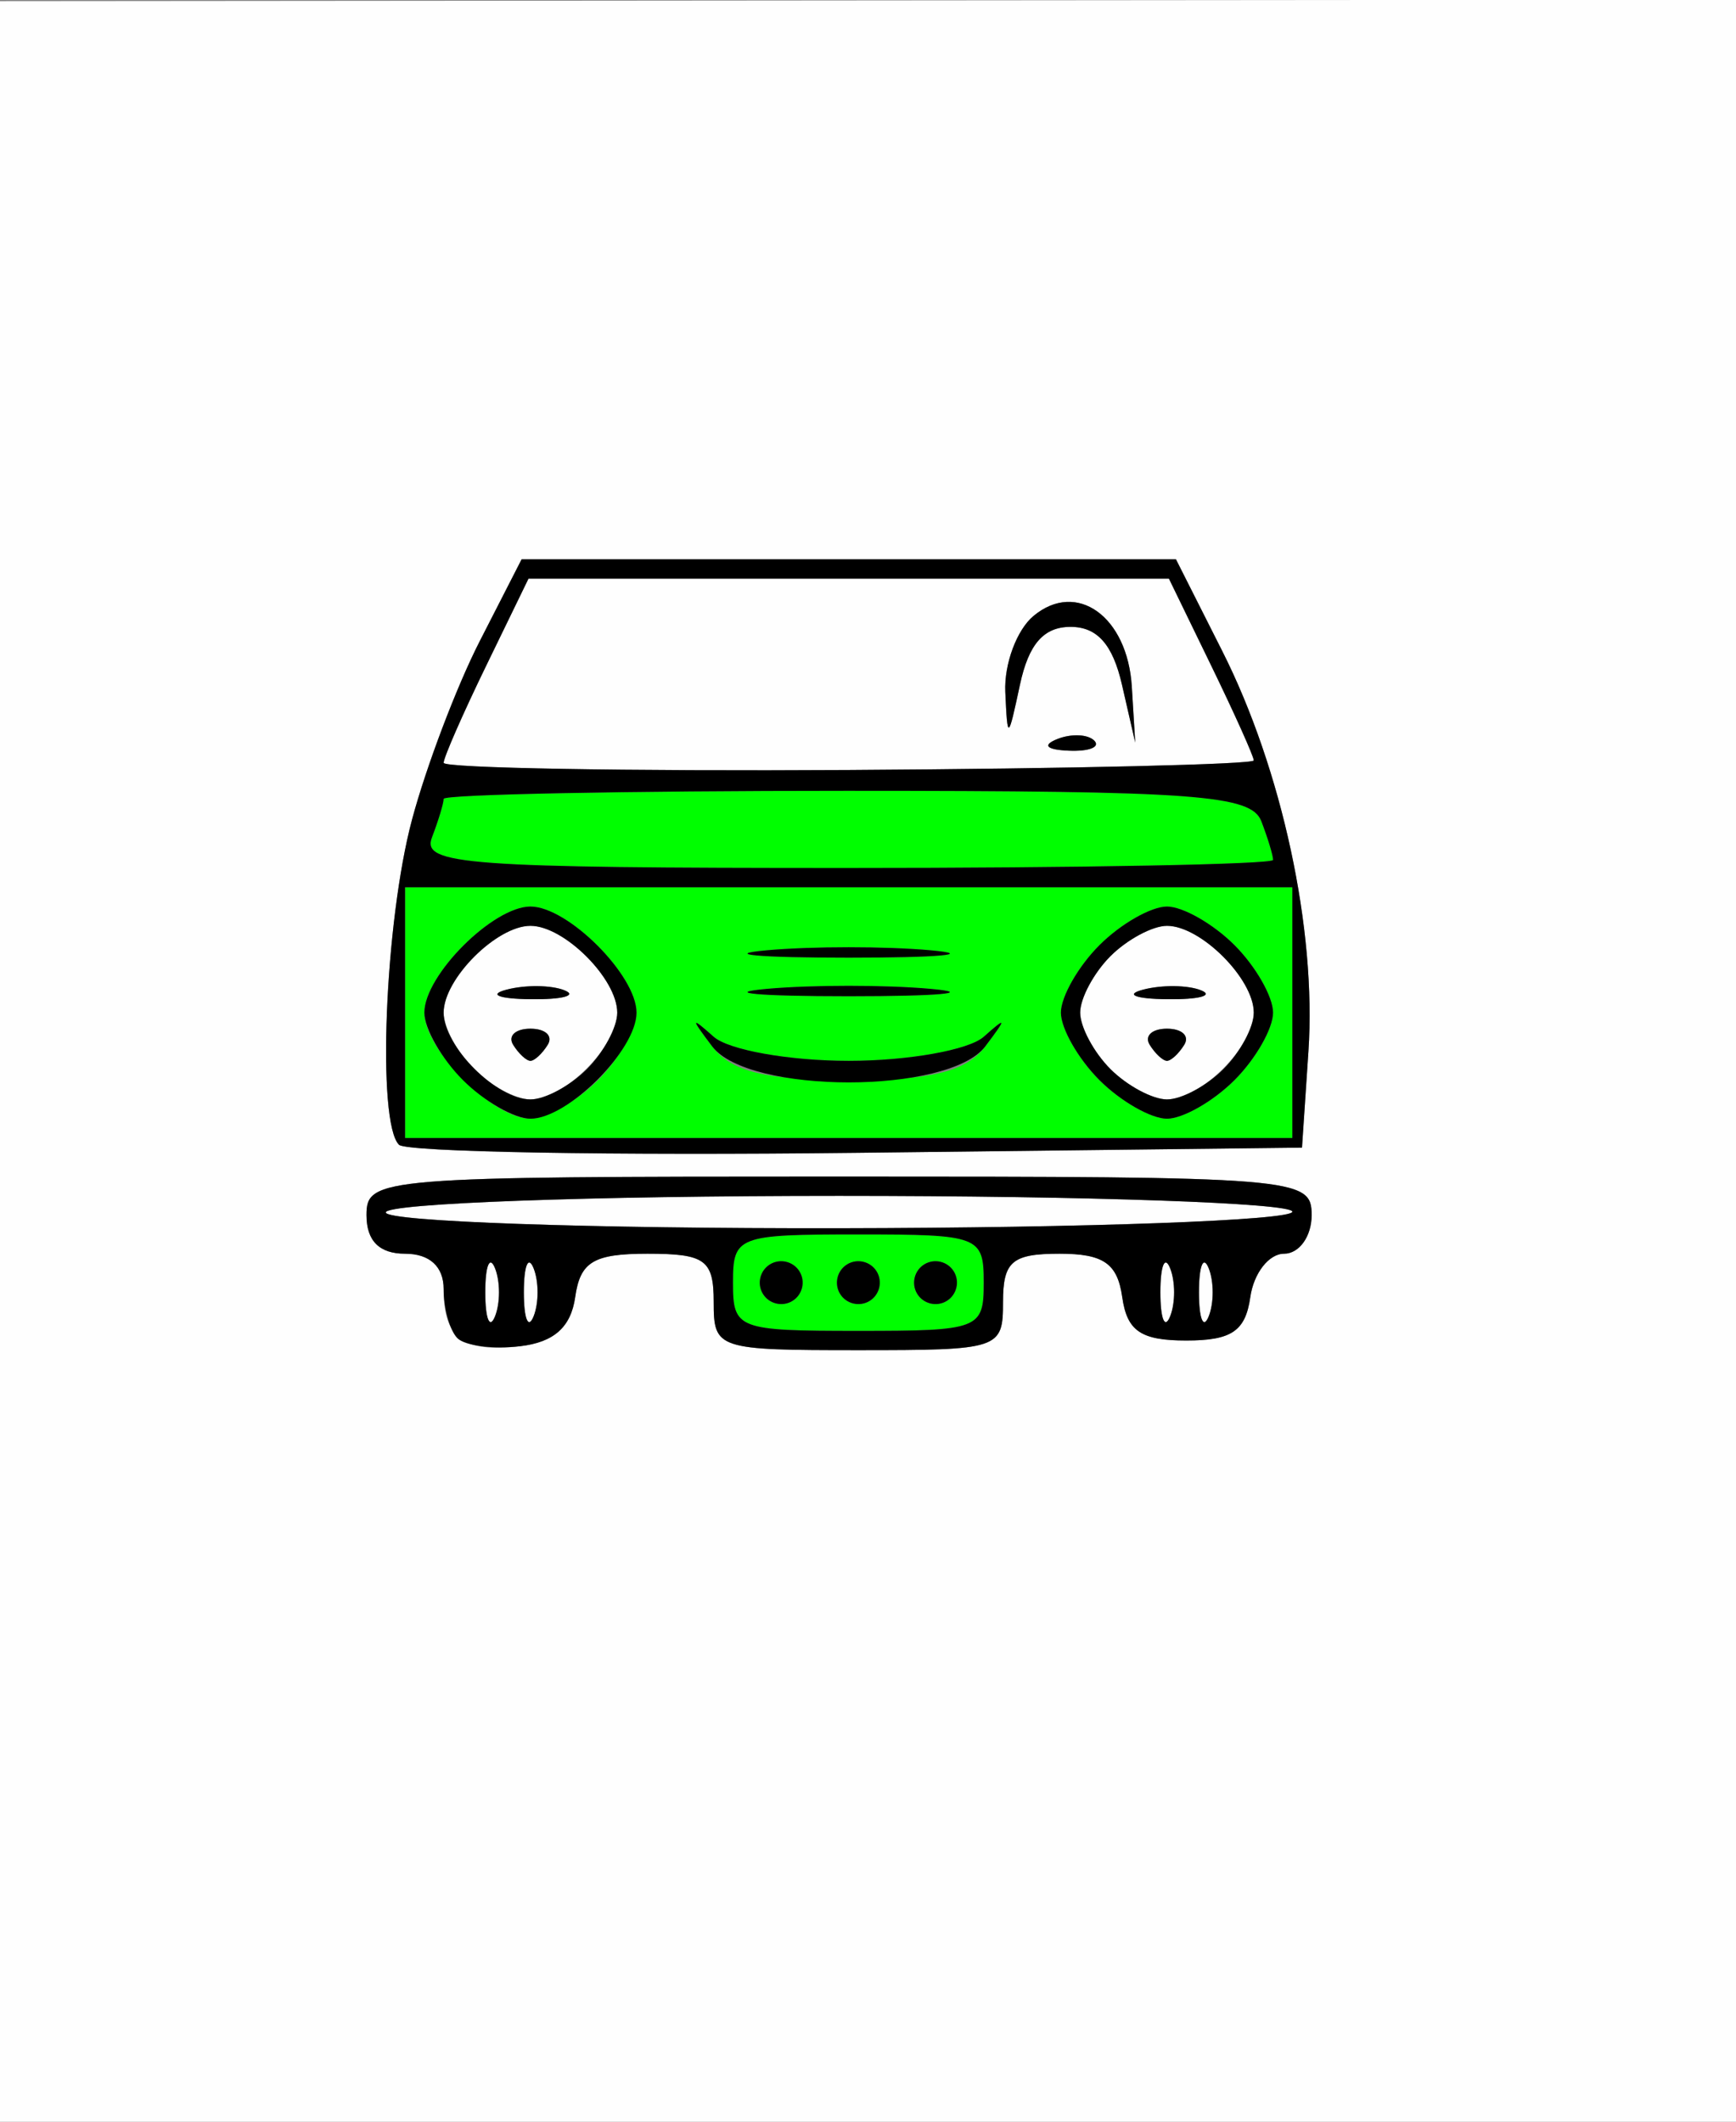 <?xml version="1.0" encoding="UTF-8" standalone="no"?>
<svg
   xmlns:dc="http://purl.org/dc/elements/1.1/"
   xmlns:cc="http://creativecommons.org/ns#"
   xmlns:rdf="http://www.w3.org/1999/02/22-rdf-syntax-ns#"
   xmlns:svg="http://www.w3.org/2000/svg"
   xmlns="http://www.w3.org/2000/svg"
   xmlns:xlink="http://www.w3.org/1999/xlink"
   version="1.1"
   id="svg2"
   width="90"
   height="110"
   viewBox="0 0 90 110">
  <rect x="0" y="0" width="90" height="110" fill="#808080" stroke="none"/>
  <g
     id="g10">
    <g
       id="g14">
      <path
         style="fill:#fefefe"
         d="M 0,55.029 V 0.059 l 45,-0.038 45,-0.038 V 54.992 110 H 45 0 Z M 29.82,67.25 C 30.08,65.416 30.773,65 33.57,65 36.562,65 37,65.319 37,67.5 c 0,2.444 0.167,2.5 7.5,2.5 7.333,0 7.5,-0.056 7.5,-2.5 0,-2.098 0.471,-2.5 2.93,-2.5 2.278,0 3.002,0.501 3.25,2.25 0.25,1.762 0.97,2.25 3.32,2.25 2.35,0 3.069,-0.488 3.32,-2.25 0.176,-1.238 0.963,-2.25 1.75,-2.25 C 67.356,65 68,64.1 68,63 68,61.054 67.333,61 43.5,61 19.667,61 19,61.054 19,63 c 0,1.333 0.667,2 2,2 1.273,0 2,0.667 2,1.833 0,2.551 1.011,3.307 3.963,2.963 1.755,-0.205 2.636,-0.989 2.857,-2.546 z M 25.158,67 c 0,-1.375 0.227,-1.938 0.504,-1.25 0.277,0.688 0.277,1.812 0,2.5 -0.277,0.688 -0.504,0.125 -0.504,-1.25 z m 2,0 c 0,-1.375 0.227,-1.938 0.504,-1.25 0.277,0.688 0.277,1.812 0,2.5 -0.277,0.688 -0.504,0.125 -0.504,-1.25 z m 33,0 c 0,-1.375 0.227,-1.938 0.504,-1.25 0.277,0.688 0.277,1.812 0,2.5 -0.277,0.688 -0.504,0.125 -0.504,-1.25 z m 2,0 c 0,-1.375 0.227,-1.938 0.504,-1.25 0.277,0.688 0.277,1.812 0,2.5 -0.277,0.688 -0.504,0.125 -0.504,-1.25 z M 20,62.859 C 20,62.387 30.575,62 43.5,62 56.425,62 67,62.369 67,62.821 67,63.272 56.425,63.659 43.5,63.68 30.575,63.701 20,63.332 20,62.859 Z M 67.834,54.5 c 0.42,-6.298 -1.37,-14.607 -4.47,-20.75 L 60.966,29 h -16.963 -16.963 l -2.173,4.25 c -1.195,2.337 -2.774,6.5 -3.508,9.25 -1.412,5.287 -1.829,15.697 -0.675,16.851 0.377,0.377 11.064,0.564 23.75,0.417 L 67.5,59.5 Z M 24.571,55.429 C 23.707,54.564 23,53.246 23,52.5 23,50.749 25.749,48 27.5,48 c 1.751,0 4.5,2.749 4.5,4.5 0,1.751 -2.749,4.5 -4.5,4.5 -0.746,0 -2.064,-0.707 -2.929,-1.571 z m 3.826,-1.262 C 28.68,53.708 28.277,53.333 27.5,53.333 c -0.777,0 -1.18,0.375 -0.897,0.833 C 26.886,54.625 27.29,55 27.5,55 c 0.21,0 0.614,-0.375 0.897,-0.833 z m 0.872,-2.823 c -0.677,-0.274 -2.027,-0.291 -3,-0.037 -0.973,0.254 -0.419,0.478 1.231,0.498 1.65,0.02 2.446,-0.187 1.769,-0.461 z m 28.302,4.085 C 56.707,54.564 56,53.246 56,52.5 56,51.754 56.707,50.436 57.571,49.571 58.436,48.707 59.754,48 60.5,48 c 1.751,0 4.5,2.749 4.5,4.5 0,1.751 -2.749,4.5 -4.5,4.5 -0.746,0 -2.064,-0.707 -2.929,-1.571 z m 3.826,-1.262 C 61.68,53.708 61.277,53.333 60.5,53.333 c -0.777,0 -1.18,0.375 -0.897,0.833 C 59.886,54.625 60.29,55 60.5,55 c 0.21,0 0.614,-0.375 0.897,-0.833 z m 0.872,-2.823 c -0.677,-0.274 -2.027,-0.291 -3,-0.037 -0.973,0.254 -0.419,0.478 1.231,0.498 1.65,0.02 2.446,-0.187 1.769,-0.461 z M 23,39.549 c 0,-0.273 0.99,-2.533 2.199,-5.022 L 27.399,30 H 44 60.601 l 2.199,4.527 C 64.01,37.016 65,39.221 65,39.425 c 0,0.204 -9.45,0.427 -21,0.496 -11.55,0.068 -21,-0.099 -21,-0.372 z m 33.729,-1.153 c -0.332,-0.332 -1.195,-0.368 -1.917,-0.079 -0.798,0.319 -0.561,0.556 0.604,0.604 1.054,0.043 1.645,-0.193 1.312,-0.525 z M 55.5,32.5 c 1.381,0 2.188,0.908 2.667,3 l 0.687,3 -0.177,-2.899 c -0.222,-3.638 -2.85,-5.532 -5.093,-3.67 -0.871,0.723 -1.531,2.497 -1.466,3.942 0.114,2.531 0.142,2.518 0.76,-0.372 0.451,-2.107 1.231,-3 2.622,-3 z"
         id="path20" />
      <path
         style="fill:#00fe00"
         d="M 38,66.5 C 38,64.09 38.233,64 44.5,64 50.767,64 51,64.09 51,66.5 51,68.91 50.767,69 44.5,69 38.233,69 38,68.91 38,66.5 Z m 3.447,-0.585 c -0.322,-0.521 -1.012,-0.684 -1.533,-0.362 -0.521,0.322 -0.684,1.012 -0.362,1.533 0.322,0.521 1.012,0.684 1.533,0.362 0.521,-0.322 0.684,-1.012 0.362,-1.533 z m 4,0 c -0.322,-0.521 -1.012,-0.684 -1.533,-0.362 -0.521,0.322 -0.684,1.012 -0.362,1.533 0.322,0.521 1.012,0.684 1.533,0.362 0.521,-0.322 0.684,-1.012 0.362,-1.533 z m 4,0 c -0.322,-0.521 -1.012,-0.684 -1.533,-0.362 -0.521,0.322 -0.684,1.012 -0.362,1.533 0.322,0.521 1.012,0.684 1.533,0.362 0.521,-0.322 0.684,-1.012 0.362,-1.533 z M 21,52.5 V 46 H 44 67 V 52.5 59 H 44 21 Z M 31,56 c 1.1,-1.1 2,-2.675 2,-3.5 0,-1.938 -3.562,-5.5 -5.5,-5.5 -1.938,0 -5.5,3.562 -5.5,5.5 0,1.938 3.562,5.5 5.5,5.5 0.825,0 2.4,-0.9 3.5,-2 z m 33,0 c 1.1,-1.1 2,-2.675 2,-3.5 0,-0.825 -0.9,-2.4 -2,-3.5 -1.1,-1.1 -2.675,-2 -3.5,-2 -0.825,0 -2.4,0.9 -3.5,2 -1.1,1.1 -2,2.675 -2,3.5 0,0.825 0.9,2.4 2,3.5 1.1,1.1 2.675,2 3.5,2 0.825,0 2.4,-0.9 3.5,-2 z M 51.079,54.25 c 1.127,-1.489 1.115,-1.563 -0.078,-0.5 C 50.231,54.438 47.08,55 44,55 40.92,55 37.769,54.438 36.998,53.75 35.806,52.687 35.794,52.761 36.921,54.25 37.912,55.561 39.69,56 44,56 c 4.31,0 6.088,-0.439 7.079,-1.75 z M 48.25,51.268 c -2.337,-0.211 -6.162,-0.211 -8.5,0 -2.337,0.211 -0.425,0.383 4.25,0.383 4.675,0 6.588,-0.172 4.25,-0.383 z m 0,-2 c -2.337,-0.211 -6.162,-0.211 -8.5,0 -2.337,0.211 -0.425,0.383 4.25,0.383 4.675,0 6.588,-0.172 4.25,-0.383 z M 22.393,43.418 C 22.727,42.548 23,41.648 23,41.418 23,41.188 32.402,41 43.893,41 c 18.129,0 20.973,0.209 21.5,1.582 C 65.727,43.452 66,44.352 66,44.582 66,44.812 56.052,45 43.893,45 c -19.748,0 -22.042,-0.169 -21.5,-1.582 z"
         id="path18" />
      <path
         style="fill:#000000"
         d="M 23.713,69.379 C 23.321,68.987 23,67.842 23,66.833 23,65.667 22.273,65 21,65 c -1.333,0 -2,-0.667 -2,-2 0,-1.946 0.667,-2 24.5,-2 23.833,0 24.5,0.054 24.5,2 0,1.1 -0.644,2 -1.43,2 -0.787,0 -1.574,1.012 -1.75,2.25 C 64.569,69.012 63.85,69.5 61.5,69.5 59.15,69.5 58.431,69.012 58.18,67.25 57.932,65.501 57.208,65 54.93,65 52.471,65 52,65.402 52,67.5 52,69.944 51.833,70 44.5,70 37.167,70 37,69.944 37,67.5 37,65.319 36.562,65 33.57,65 c -2.796,0 -3.49,0.416 -3.75,2.25 -0.221,1.557 -1.102,2.341 -2.857,2.546 -1.396,0.163 -2.858,-0.025 -3.25,-0.417 z M 25.662,65.75 c -0.277,-0.688 -0.504,-0.125 -0.504,1.25 0,1.375 0.227,1.938 0.504,1.25 0.277,-0.688 0.277,-1.812 0,-2.5 z m 2,0 c -0.277,-0.688 -0.504,-0.125 -0.504,1.25 0,1.375 0.227,1.938 0.504,1.25 0.277,-0.688 0.277,-1.812 0,-2.5 z M 51,66.5 C 51,64.09 50.767,64 44.5,64 38.233,64 38,64.09 38,66.5 c 0,2.41 0.233,2.5 6.5,2.5 6.267,0 6.5,-0.09 6.5,-2.5 z m -11.447,0.585 c -0.322,-0.521 -0.159,-1.211 0.362,-1.533 0.521,-0.322 1.211,-0.159 1.533,0.362 0.322,0.521 0.159,1.211 -0.362,1.533 -0.521,0.322 -1.211,0.159 -1.533,-0.362 z m 4,0 c -0.322,-0.521 -0.159,-1.211 0.362,-1.533 0.521,-0.322 1.211,-0.159 1.533,0.362 0.322,0.521 0.159,1.211 -0.362,1.533 -0.521,0.322 -1.211,0.159 -1.533,-0.362 z m 4,0 c -0.322,-0.521 -0.159,-1.211 0.362,-1.533 0.521,-0.322 1.211,-0.159 1.533,0.362 0.322,0.521 0.159,1.211 -0.362,1.533 -0.521,0.322 -1.211,0.159 -1.533,-0.362 z M 60.662,65.75 c -0.277,-0.688 -0.504,-0.125 -0.504,1.25 0,1.375 0.227,1.938 0.504,1.25 0.277,-0.688 0.277,-1.812 0,-2.5 z m 2,0 c -0.277,-0.688 -0.504,-0.125 -0.504,1.25 0,1.375 0.227,1.938 0.504,1.25 0.277,-0.688 0.277,-1.812 0,-2.5 z M 67,62.821 C 67,62.369 56.425,62 43.5,62 30.575,62 20,62.387 20,62.859 c 0,0.473 10.575,0.842 23.5,0.821 C 56.425,63.659 67,63.272 67,62.821 Z M 20.685,59.351 C 19.53,58.197 19.947,47.787 21.359,42.5 c 0.735,-2.75 2.313,-6.912 3.508,-9.25 L 27.041,29 h 16.963 16.963 l 2.397,4.75 c 3.1,6.143 4.89,14.452 4.47,20.75 L 67.5,59.5 44.435,59.768 c -12.686,0.147 -23.373,-0.04 -23.75,-0.417 z M 67,52.5 V 46 H 44 21 V 52.5 59 H 44 67 Z M 24,56 c -1.1,-1.1 -2,-2.675 -2,-3.5 0,-1.938 3.562,-5.5 5.5,-5.5 1.938,0 5.5,3.562 5.5,5.5 0,1.938 -3.562,5.5 -5.5,5.5 -0.825,0 -2.4,-0.9 -3.5,-2 z m 6.429,-0.571 C 31.293,54.564 32,53.246 32,52.5 32,50.749 29.251,48 27.5,48 25.749,48 23,50.749 23,52.5 c 0,1.751 2.749,4.5 4.5,4.5 0.746,0 2.064,-0.707 2.929,-1.571 z M 26.603,54.167 C 26.32,53.708 26.723,53.333 27.5,53.333 c 0.777,0 1.18,0.375 0.897,0.833 C 28.114,54.625 27.71,55 27.5,55 27.29,55 26.886,54.625 26.603,54.167 Z m -0.334,-2.86 c 0.973,-0.254 2.323,-0.237 3,0.037 C 29.946,51.618 29.15,51.825 27.5,51.805 25.85,51.785 25.296,51.561 26.269,51.307 Z M 57,56 c -1.1,-1.1 -2,-2.675 -2,-3.5 0,-0.825 0.9,-2.4 2,-3.5 1.1,-1.1 2.675,-2 3.5,-2 0.825,0 2.4,0.9 3.5,2 1.1,1.1 2,2.675 2,3.5 0,0.825 -0.9,2.4 -2,3.5 -1.1,1.1 -2.675,2 -3.5,2 -0.825,0 -2.4,-0.9 -3.5,-2 z m 6.429,-0.571 C 64.293,54.564 65,53.246 65,52.5 65,50.749 62.251,48 60.5,48 59.754,48 58.436,48.707 57.571,49.571 56.707,50.436 56,51.754 56,52.5 c 0,0.746 0.707,2.064 1.571,2.929 C 58.436,56.293 59.754,57 60.5,57 c 0.746,0 2.064,-0.707 2.929,-1.571 z M 59.603,54.167 C 59.32,53.708 59.723,53.333 60.5,53.333 c 0.777,0 1.18,0.375 0.897,0.833 C 61.114,54.625 60.71,55 60.5,55 60.29,55 59.886,54.625 59.603,54.167 Z m -0.334,-2.86 c 0.973,-0.254 2.323,-0.237 3,0.037 C 62.946,51.618 62.15,51.825 60.5,51.805 58.85,51.785 58.296,51.561 59.269,51.307 Z M 36.921,54.25 c -1.127,-1.489 -1.115,-1.563 0.078,-0.5 C 37.769,54.438 40.92,55 44,55 c 3.08,0 6.231,-0.562 7.002,-1.25 1.193,-1.063 1.204,-0.989 0.078,0.5 -1.884,2.49 -12.275,2.49 -14.159,0 z M 39.75,51.268 c 2.337,-0.211 6.162,-0.211 8.5,0 2.337,0.211 0.425,0.383 -4.25,0.383 -4.675,0 -6.588,-0.172 -4.25,-0.383 z m 0,-2 c 2.337,-0.211 6.162,-0.211 8.5,0 2.337,0.211 0.425,0.383 -4.25,0.383 -4.675,0 -6.588,-0.172 -4.25,-0.383 z M 66,44.582 c 0,-0.23 -0.273,-1.13 -0.607,-2 C 64.866,41.209 62.022,41 43.893,41 32.402,41 23,41.188 23,41.418 c 0,0.23 -0.273,1.13 -0.607,2 C 21.851,44.831 24.145,45 43.893,45 56.052,45 66,44.812 66,44.582 Z m -1,-5.157 c 0,-0.204 -0.99,-2.409 -2.199,-4.898 L 60.601,30 H 44 27.399 l -2.199,4.527 C 23.99,37.016 23,39.277 23,39.549 c 0,0.273 9.45,0.44 21,0.372 11.55,-0.068 21,-0.291 21,-0.496 z M 54.812,38.317 c 0.722,-0.289 1.584,-0.253 1.917,0.079 0.332,0.332 -0.258,0.569 -1.312,0.525 -1.165,-0.048 -1.402,-0.285 -0.604,-0.604 z m -2.694,-2.444 c -0.065,-1.445 0.594,-3.219 1.466,-3.942 2.243,-1.862 4.871,0.032 5.093,3.67 L 58.854,38.5 l -0.687,-3 c -0.479,-2.092 -1.286,-3 -2.667,-3 -1.391,0 -2.171,0.893 -2.622,3 -0.618,2.89 -0.646,2.904 -0.76,0.372 z"
         id="path16" />
    </g>
  </g>
</svg>
